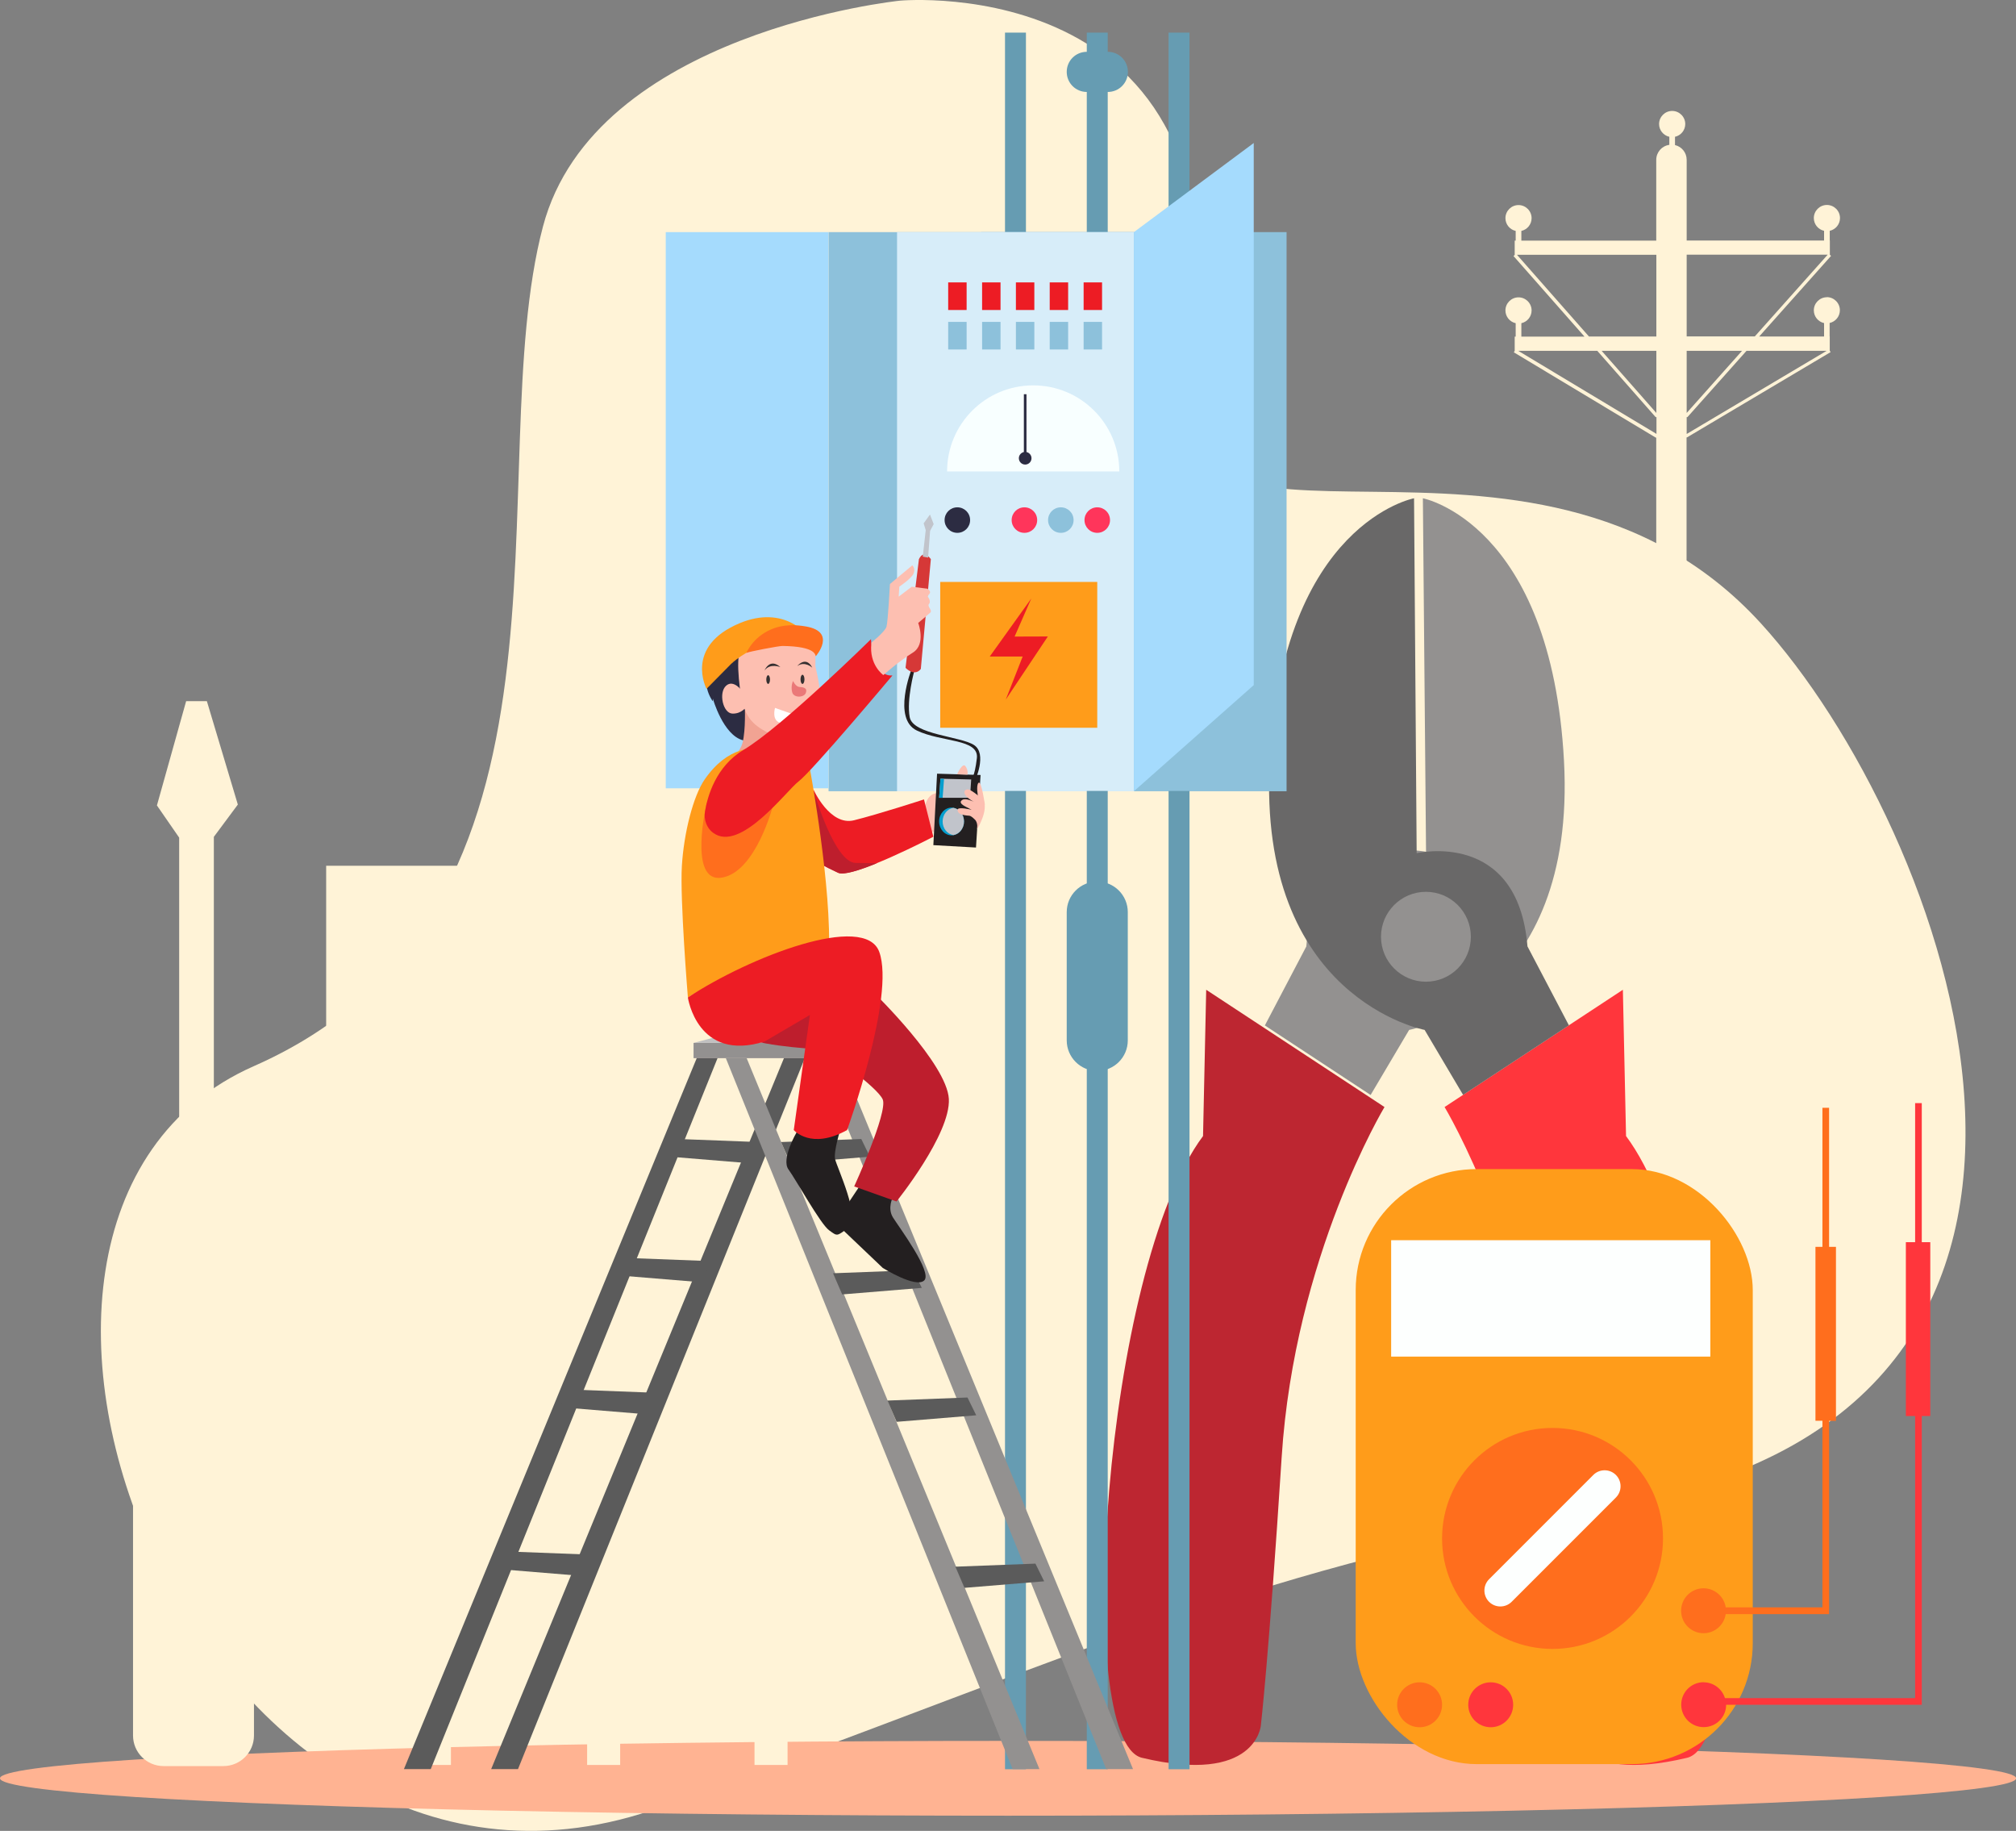 <?xml version="1.0" encoding="UTF-8"?>
<svg xmlns="http://www.w3.org/2000/svg" viewBox="0 0 184.87 167.85">
  <rect x="0" y="0" width="184.87" height="167.85" fill="#808080" stroke="none"/>
  <defs>
    <style>
      .cls-1 {
        fill: #fff;
      }

      .cls-2 {
        fill: #bd2631;
      }

      .cls-3 {
        fill: #f1a393;
      }

      .cls-4 {
        fill: #939190;
      }

      .cls-5 {
        isolation: isolate;
      }

      .cls-6 {
        fill: #be1e2d;
      }

      .cls-7 {
        fill: #696868;
      }

      .cls-8 {
        fill: #ff355b;
      }

      .cls-9 {
        fill: #ff363c;
      }

      .cls-10 {
        fill: #a5dbfd;
      }

      .cls-11 {
        fill: #ffb392;
      }

      .cls-12 {
        fill: #669cb2;
      }

      .cls-13 {
        fill: #353031;
      }

      .cls-14 {
        fill: #fdbfb1;
      }

      .cls-15 {
        fill: #fdfffe;
      }

      .cls-16 {
        fill: #ff6e1d;
      }

      .cls-17 {
        fill: #c1c4cb;
      }

      .cls-18 {
        fill: #059ece;
      }

      .cls-19 {
        fill: #f8ffff;
      }

      .cls-20 {
        fill: #ff9c1a;
      }

      .cls-21 {
        fill: #8dc1db;
      }

      .cls-22 {
        fill: #c1c1c1;
      }

      .cls-23 {
        fill: #d63837;
      }

      .cls-24 {
        fill: #ed1c24;
      }

      .cls-25 {
        fill: #d7edf9;
      }

      .cls-26 {
        fill: #fff3d7;
      }

      .cls-27 {
        fill: #2c2c42;
      }

      .cls-28 {
        fill: #5b5b5b;
      }

      .cls-29 {
        fill: #231f20;
      }

      .cls-30 {
        mix-blend-mode: multiply;
      }

      .cls-31 {
        fill: #ea7878;
      }
    </style>
  </defs>
  <g class="cls-5">
    <g id="Layer_2" data-name="Layer 2">
      <g id="OBJECTS">
        <g>
          <path class="cls-26" d="M82.53,.06s-28.02,2.85-32.74,20.71c-5.89,22.3,5.56,62.83-26.51,76.97s-4.73,83.25,37.41,67.9c42.14-15.35,52.87-21.4,88.25-27.85,49.65-9.05,29.42-62.16,12.53-80.65-21.18-23.19-56.2-1.34-52.42-22.84C115.6-2.98,82.53,.06,82.53,.06Z"/>
          <ellipse class="cls-11" cx="92.44" cy="163.03" rx="92.44" ry="3.43"/>
          <g>
            <g class="cls-30">
              <g>
                <path class="cls-26" d="M78.06,79.37H29.91v53.45h8.41v28.99h3.03v-28.99h12.49v28.99h3.03v-28.99h12.32v28.99h3.03v-28.99h5.82v-53.45Zm-39.93,9.49h31.08v1.9h-31.08v-1.9Zm0,5.11h31.08v1.9h-31.08v-1.9Zm0,5.11h31.08v1.9h-31.08v-1.9Zm0,5.11h31.08v1.9h-31.08v-1.9Zm22.99,24.74h-16.59c-2.61,0-4.21-2.47-2.83-4.38l8.3-11.46c1.3-1.8,4.35-1.8,5.66,0l8.3,11.46c1.38,1.91-.21,4.38-2.83,4.38Z"/>
                <path class="cls-26" d="M55.01,114.79c-1.01-1.46-3.37-1.46-4.38,0l-6.42,9.29c-1.07,1.55,.17,3.55,2.19,3.55h12.84c2.02,0,3.26-2,2.19-3.55l-6.42-9.29Zm-3.39,10.53l1.51-3.29h-3.41l2.31-4.45h1.87l-1.48,2.92h2.96s-3.75,4.82-3.75,4.82Z"/>
              </g>
              <path class="cls-26" d="M23.77,113.63h-4.16v-36.91l2.2-2.96-2.84-9.48h-1.9l-2.68,9.56h0l2.04,2.95v36.84h-4c-.64,0-1.17,.52-1.17,1.17s.52,1.17,1.17,1.17h.96v1.81c-.72,.51-1.19,1.34-1.19,2.28v39.05c0,1.54,1.25,2.8,2.8,2.8h5.49c1.54,0,2.8-1.25,2.8-2.8v-39.05c0-.95-.47-1.78-1.19-2.28v-1.81h1.68c.64,0,1.17-.52,1.17-1.17s-.52-1.17-1.17-1.17Z"/>
              <path class="cls-26" d="M167.53,27.25c-.66,0-1.2,.54-1.2,1.2,0,.57,.4,1.05,.94,1.17v1.23h-5.95l6.59-7.39-.11-.1h0v-1.31h-.01v-.89c.54-.12,.94-.6,.94-1.17,0-.66-.54-1.2-1.2-1.2s-1.2,.54-1.2,1.2c0,.57,.4,1.05,.94,1.17v.89h-12.6v-7.4c0-.66-.46-1.21-1.07-1.35v-.76c.54-.12,.94-.6,.94-1.17,0-.66-.54-1.2-1.2-1.2s-1.2,.54-1.2,1.2c0,.57,.4,1.05,.94,1.17v.74c-.68,.09-1.2,.67-1.2,1.38v7.4h-12.37v-.89c.54-.12,.94-.6,.94-1.17,0-.66-.54-1.2-1.2-1.2s-1.2,.54-1.2,1.2c0,.57,.4,1.05,.94,1.17v.89h-.09v1.31h0l-.11,.1,6.51,7.39h-5.79v-1.23c.54-.12,.94-.6,.94-1.17,0-.66-.54-1.2-1.2-1.2s-1.2,.54-1.2,1.2c0,.57,.4,1.05,.94,1.17v1.23h-.09v1.31h0l-.08,.13,12.98,7.8,.04,.02h.04V108.62c0,.77,.62,1.39,1.39,1.39s1.39-.62,1.39-1.39V40.1h.04l13.17-7.82-.08-.13h0v-1.31h-.01v-1.23c.54-.12,.94-.6,.94-1.17,0-.66-.54-1.2-1.2-1.2Zm.07-3.9l-6.68,7.49h-6.25v-7.49h12.93Zm-15.71,14.51l-5.02-5.7h5.02v5.7Zm2.78-5.7h5.08l-5.08,5.7v-5.7Zm-15.55-8.8h12.77v7.49h-6.18l-6.6-7.49Zm.09,8.8h7.26l5.31,6.03,.05,.05h.07v1.54l-12.68-7.62Zm15.46,7.62v-1.54h.07l5.42-6.08h7.35l-12.83,7.62Z"/>
            </g>
            <g>
              <path class="cls-2" d="M110.61,90.74l16.35,10.75s-8.25,13.7-9.43,32.11c-1.18,18.41-1.91,24.6-1.91,24.6,0,0-.44,5.45-10.9,2.95-6.36-1.52-3.53-44.77,5.6-57l.29-13.4Z"/>
              <path class="cls-9" d="M148.82,90.74l-16.35,10.75s8.25,13.7,9.43,32.11c1.18,18.41,1.91,24.6,1.91,24.6,0,0,.44,5.45,10.9,2.95,6.36-1.52,3.53-44.77-5.6-57l-.29-13.4Z"/>
              <path class="cls-4" d="M125.69,100.38l3.53-5.96s15.38-2.87,14.2-24.67c-1.18-21.8-12.94-24.07-12.94-24.07l.29,32.41s-10.1-2.08-10.98,8.68l-3.8,7.24,9.69,6.37Z"/>
              <path class="cls-7" d="M134.17,100.38l-3.53-5.96s-15.38-2.87-14.2-24.67c1.18-21.8,13.23-24.07,13.23-24.07l.24,32.54s9.28-2.21,10.16,8.54l3.8,7.24-9.69,6.37Z"/>
              <circle class="cls-4" cx="130.76" cy="85.88" r="4.12"/>
            </g>
            <g>
              <g>
                <rect class="cls-12" x="92.16" y="2.99" width="1.92" height="19"/>
                <rect class="cls-12" x="107.16" y="2.99" width="1.92" height="19"/>
                <rect class="cls-12" x="99.66" y="2.99" width="1.92" height="19"/>
                <path class="cls-12" d="M101.59,8.43h-1.93c-1.02,0-1.84-.82-1.84-1.84h0c0-1.02,.82-1.84,1.84-1.84h1.93c1.02,0,1.84,.82,1.84,1.84h0c0,1.02-.82,1.84-1.84,1.84Z"/>
              </g>
              <g>
                <rect class="cls-21" x="89.98" y="21.28" width="28" height="51.26"/>
                <rect class="cls-21" x="75.98" y="21.28" width="28" height="51.26"/>
                <rect class="cls-25" x="82.26" y="21.28" width="21.72" height="51.26"/>
                <polygon class="cls-10" points="103.98 21.28 114.97 13.11 114.97 62.81 103.98 72.54 103.98 21.28"/>
                <rect class="cls-10" x="61.05" y="21.28" width="14.92" height="50.99"/>
                <rect class="cls-24" x="86.95" y="25.89" width="1.69" height="2.53"/>
                <rect class="cls-24" x="90.06" y="25.89" width="1.69" height="2.53"/>
                <rect class="cls-24" x="93.16" y="25.89" width="1.69" height="2.53"/>
                <rect class="cls-24" x="96.26" y="25.89" width="1.69" height="2.53"/>
                <rect class="cls-24" x="99.37" y="25.89" width="1.69" height="2.53"/>
                <g>
                  <rect class="cls-21" x="86.95" y="29.51" width="1.69" height="2.53"/>
                  <rect class="cls-21" x="90.06" y="29.51" width="1.69" height="2.53"/>
                  <rect class="cls-21" x="93.16" y="29.51" width="1.69" height="2.53"/>
                  <rect class="cls-21" x="96.26" y="29.51" width="1.69" height="2.53"/>
                  <rect class="cls-21" x="99.37" y="29.51" width="1.69" height="2.53"/>
                </g>
                <path class="cls-19" d="M94.74,35.33c-4.36,0-7.89,3.53-7.89,7.89h15.79c0-4.36-3.53-7.89-7.89-7.89Z"/>
                <path class="cls-8" d="M95.11,47.68c0,.65-.52,1.17-1.17,1.17s-1.17-.52-1.17-1.17,.52-1.17,1.17-1.17,1.17,.52,1.17,1.17Z"/>
                <path class="cls-21" d="M98.45,47.68c0,.65-.52,1.17-1.17,1.17s-1.17-.52-1.17-1.17,.52-1.17,1.17-1.17,1.17,.52,1.17,1.17Z"/>
                <path class="cls-8" d="M101.79,47.68c0,.65-.52,1.17-1.17,1.17s-1.17-.52-1.17-1.17,.52-1.17,1.17-1.17,1.17,.52,1.17,1.17Z"/>
                <path class="cls-27" d="M88.96,47.68c0,.65-.52,1.17-1.17,1.17s-1.17-.52-1.17-1.17,.52-1.17,1.17-1.17,1.17,.52,1.17,1.17Z"/>
                <path class="cls-27" d="M94.13,41.44v-5.3h-.24v5.3c-.26,.06-.46,.29-.46,.57,0,.32,.26,.58,.58,.58s.58-.26,.58-.58c0-.28-.2-.51-.46-.57Z"/>
                <rect class="cls-20" x="86.22" y="53.35" width="14.4" height="13.37"/>
                <polygon class="cls-24" points="94.57 54.87 90.76 60.19 93.78 60.19 92.23 64.14 96.09 58.35 93.04 58.36 94.57 54.87"/>
              </g>
              <g>
                <rect class="cls-12" x="92.16" y="72.51" width="1.92" height="89.69"/>
                <rect class="cls-12" x="107.16" y="72.51" width="1.92" height="89.69"/>
                <rect class="cls-12" x="99.66" y="72.51" width="1.92" height="89.69"/>
                <path class="cls-12" d="M100.62,98.18h0c-1.55,0-2.8-1.26-2.8-2.8v-11.76c0-1.55,1.26-2.8,2.8-2.8h0c1.55,0,2.8,1.26,2.8,2.8v11.76c0,1.55-1.26,2.8-2.8,2.8Z"/>
              </g>
            </g>
            <g>
              <rect class="cls-4" x="63.6" y="95.61" width="12.69" height="1.4"/>
              <polygon class="cls-22" points="63.6 95.61 66.46 94.86 76.03 94.86 74.67 95.6 63.6 95.61"/>
              <g>
                <polygon class="cls-28" points="63.89 97.01 37.04 162.19 39.5 162.19 65.8 97.01 63.89 97.01"/>
                <polygon class="cls-28" points="71.89 97.01 45.04 162.19 47.5 162.19 73.8 97.01 71.89 97.01"/>
                <polygon class="cls-28" points="68.69 106.64 61.39 106.04 62.19 104.42 69.53 104.7 68.69 106.64"/>
                <polygon class="cls-28" points="64.4 117.56 57.1 116.96 57.9 115.34 65.24 115.62 64.4 117.56"/>
                <polygon class="cls-28" points="58.58 129.6 51.28 129 52.08 127.38 59.42 127.66 58.58 129.6"/>
                <polygon class="cls-28" points="53.14 144.46 45.84 143.86 46.63 142.24 53.98 142.52 53.14 144.46"/>
              </g>
              <g>
                <polygon class="cls-4" points="68.47 97.01 95.32 162.19 92.86 162.19 66.56 97.01 68.47 97.01"/>
                <polygon class="cls-4" points="77.04 97.01 103.9 162.19 101.44 162.19 75.14 97.01 77.04 97.01"/>
                <polygon class="cls-28" points="72.47 106.64 79.77 106.04 78.98 104.42 71.63 104.7 72.47 106.64"/>
                <polygon class="cls-28" points="77.23 118.67 84.53 118.07 83.73 116.45 76.39 116.73 77.23 118.67"/>
                <polygon class="cls-28" points="82.22 130.35 89.52 129.75 88.72 128.12 81.38 128.4 82.22 130.35"/>
                <polygon class="cls-28" points="88.44 145.57 95.75 144.97 94.95 143.35 87.61 143.63 88.44 145.57"/>
              </g>
            </g>
            <g>
              <g>
                <g>
                  <path class="cls-27" d="M65.37,64.05s.94,3.35,2.77,3.82c1.83,.47,1.89-5.77,1.89-5.77v-2.88s-2.13,.34-2.71,.76c-.58,.42-.93,.61-1.68,1.13-1.74,1.19-.28,3.18-.28,3.18"/>
                  <path class="cls-3" d="M68.31,65.09s.08,2.58-.37,3.41c-.45,.83-1.15,1.79-1.15,1.79,0,0,5.7-.78,5.79-.9,.09-.12,.41-3.45,.41-3.45l-4.68-.85Z"/>
                  <path class="cls-14" d="M74.77,59.73s.02,1.18,0,1.3c-.03,.12,.8,2.75,.31,4.48-.49,1.73-2.81,2.63-4.31,1.85-1.5-.79-2.56-1.32-2.91-4.16-.35-2.84-.12-3.78,.44-4.36,.55-.58,5.61-2.03,6.48,.9Z"/>
                  <path class="cls-14" d="M68.06,63.36s-.79-1.12-1.48-.49c-.7,.63-.29,2.52,.58,2.55,.87,.03,1.28-.63,1.28-.63l-.38-1.44Z"/>
                  <path class="cls-20" d="M74.86,59.99s-1.06-1.91-4.42-.99c-2.07,.57-3.4,1.87-3.4,1.87l-2.25,2.28s-2.08-3.9,3.07-6.03c3.9-1.62,6.61,.75,7,2.87Z"/>
                  <path class="cls-16" d="M74.81,60.16c-.07-.08,.07-.9-3.06-.94-.35,0-3.04,.51-3.31,.64,.03-.05,.59-1.42,2.23-2.14,1.18-.52,2.35-.44,3.22-.29,2.89,.49,.92,2.73,.92,2.73Z"/>
                </g>
                <g>
                  <path class="cls-13" d="M71.56,61.16s-.93-.39-1.45,.3c0,0,.47-1.18,1.45-.3Z"/>
                  <path class="cls-13" d="M74.49,61.21s-.69-.64-1.38-.15c0,0,.79-.98,1.38,.15Z"/>
                  <path class="cls-13" d="M70.61,62.3c0,.22-.08,.4-.17,.4s-.17-.18-.17-.4,.08-.4,.17-.4,.17,.18,.17,.4Z"/>
                  <ellipse class="cls-13" cx="73.59" cy="62.28" rx=".18" ry=".42"/>
                  <path class="cls-31" d="M72.72,62.43s.24,.53,.6,.55c.36,.02,.75,.09,.57,.56-.16,.41-1.11,.48-1.25-.09-.14-.57,.08-1.02,.08-1.02Z"/>
                  <path class="cls-1" d="M72.89,65.54l-1.82-.64s-.33,1.13,.46,1.36c.79,.23,1.36-.72,1.36-.72Z"/>
                </g>
              </g>
              <g>
                <path class="cls-14" d="M86.41,72.77s-1.17-.44-1.56,1.03c-.39,1.46-.39,2.74,1.27,2.42,1.66-.31,.28-3.45,.28-3.45Z"/>
                <path class="cls-24" d="M74.59,72.37s1.51,3.39,3.73,2.83c2.22-.55,6.41-1.91,6.41-1.91l.86,3.42s-7.46,3.89-8.74,3.3c-1.28-.59-2.26-1.18-2.26-1.18v-6.46Z"/>
                <path class="cls-29" d="M83.59,61.36s-1.78,4.52,.48,5.61,5.72,.74,5.51,2.54c-.21,1.8-.53,1.96-.53,1.96l.35,.12s1.15-2.47-.07-3.28c-1.22-.81-5.61-.95-5.91-2.56-.3-1.61,.42-4.24,.42-4.24l-.25-.14Z"/>
                <polygon class="cls-29" points="89.92 71.05 89.5 77.7 85.59 77.48 85.93 70.93 89.92 71.05"/>
                <path class="cls-14" d="M90.32,73.8s-.32-2.25-.58-2.04c-.26,.21-.05,1.32-.05,1.32l.64,.73Z"/>
                <path class="cls-14" d="M87.76,70.99s.5-1.12,.77-.75c.28,.37,.19,.78,.19,.78l-.96-.03Z"/>
                <polygon class="cls-17" points="86.24 71.39 86.12 73.14 88.95 73.14 89.06 71.46 86.24 71.39"/>
                <polygon class="cls-18" points="86.24 71.39 86.12 73.14 86.44 73.14 86.57 71.4 86.24 71.39"/>
                <path class="cls-18" d="M88.4,75.31c0,.7-.51,1.27-1.14,1.27s-1.14-.57-1.14-1.27,.51-1.27,1.14-1.27,1.14,.57,1.14,1.27Z"/>
                <path class="cls-17" d="M87.42,74.06c-.55,.09-.98,.61-.98,1.25s.43,1.16,.98,1.25c.55-.09,.98-.61,.98-1.25s-.43-1.16-.98-1.25Z"/>
                <path class="cls-14" d="M90.14,73.31s-1.04-.93-1.38-.94c-.4-.01-.62,.51,.55,1.14,0,0-.74-.38-1.06-.18-.32,.2-.11,.42,.37,.66l.48,.25s-1.28-.32-1.29,0c-.02,.32,.31,.49,1.03,.54,0,0,.14-.06,.56,.36,.31,.3,.2,.89,.2,.89,0,0,1.12-1.82,.54-2.71Z"/>
              </g>
              <path class="cls-6" d="M78.46,79.11c-1.95-.03-3.83-6.55-3.83-6.55l-.03,.12v6.16s.99,.59,2.26,1.18c.5,.23,1.97-.23,3.55-.88h0s0,0-1.95-.03Z"/>
              <path class="cls-29" d="M81.89,109.73s-.55,1.02,0,1.89c.55,.88,3.65,5.03,2.86,5.77-.78,.74-3.8-1.15-3.8-1.15l-4.36-4.15,2.31-3.46,3,1.11Z"/>
              <path class="cls-6" d="M80.18,91.05s6.64,6.46,6.83,9.69c.18,3.23-4.8,9.41-4.8,9.41l-3.88-1.38s3.1-6.8,2.62-7.97c-.49-1.17-5.38-4.58-5.38-4.58,0,0-5.35-.23-7.29-1.09-1.94-.85,11.9-4.08,11.9-4.08Z"/>
              <path class="cls-20" d="M74.29,70.6s2.02,10.88,1.71,17.03c0,0-6.46-.18-12.92,3.81,0,0-.74-9.04-.55-12.06,.18-3.01,1.04-6.42,2.1-7.94,4.11-5.91,9.66-.85,9.66-.85Z"/>
              <path class="cls-29" d="M77.07,103.53s-.65,2.06-.49,2.74c.15,.68,2.4,5.48,1.26,6.27-1.14,.8-1.01,.83-1.81,.25-.8-.58-3.02-4.61-3.72-5.57-.71-.95,.74-3.41,.74-3.41l4.03-.28Z"/>
              <path class="cls-24" d="M63.08,91.45s.86,5.97,7.04,4.03l4.15-2.43-1.48,10.55s1.57,1.85,4.89,0c0,0,4.43-12.24,2.95-16.33-1.31-3.64-11.87,.43-17.56,4.18Z"/>
              <path class="cls-23" d="M84.27,51.24s-1.23,9.92-1.23,9.97,.82,.85,1.4,.12l.92-10.07s-.64-.93-1.08-.02Z"/>
              <polygon class="cls-17" points="84.62 51.03 84.89 48.6 84.7 47.98 85.28 47.17 85.62 48.05 85.29 48.67 85.11 51.12 84.62 51.03"/>
              <path class="cls-16" d="M70.9,73.8s-1.57,6.15-4.71,6.66c-3.14,.51-1.38-6.87-1.38-6.87l6.09,.21Z"/>
              <path class="cls-24" d="M65.39,76.35c-.6-.45-.86-1.22-.74-1.96,.23-1.4,1-4.13,3.53-5.64,3.51-2.09,11.69-10.15,11.69-10.15,0,0,.18,3.51,1.97,3.32,0,0-7.38,8.8-8.61,9.72-1.09,.82-5.35,6.57-7.83,4.71Z"/>
              <path class="cls-14" d="M79.9,58.92s1.25-1,1.39-1.46,.32-3.92,.32-3.92l2.05-1.71s.31,.28,.12,.74c-.18,.46-1.31,1.21-1.31,1.21l-.06,.92,1.2-.91,1.43,.18s.38,.23,.2,.46l-.18,.23s.35,.45,.14,.7c-.22,.25,.35,.58,.1,.81-.25,.23-1.1,.94-1.1,.94,0,0,.75,1.95-.49,2.72-1.25,.77-2.71,2.06-2.71,2.06,0,0-1.33-.94-1.09-2.92"/>
            </g>
            <g>
              <rect class="cls-20" x="124.32" y="107.18" width="36.41" height="54.55" rx="11.09" ry="11.09"/>
              <rect class="cls-15" x="127.57" y="113.7" width="29.27" height="10.67"/>
              <circle class="cls-16" cx="142.37" cy="141.04" r="10.13"/>
              <path class="cls-15" d="M148.18,137.29l-9.56,9.56c-.57,.57-1.5,.57-2.07,0h0c-.57-.57-.57-1.5,0-2.07l9.56-9.56c.57-.57,1.5-.57,2.07,0h0c.57,.57,.57,1.5,0,2.07Z"/>
              <circle class="cls-16" cx="130.18" cy="156.29" r="2.06"/>
              <circle class="cls-9" cx="136.7" cy="156.29" r="2.06"/>
              <path class="cls-16" d="M168.36,114.31h-.63v-12.75h-.61v12.75h-.64v15.94h.64v17.11h-8.87c-.15-.99-1-1.75-2.03-1.75-1.14,0-2.06,.92-2.06,2.06s.92,2.06,2.06,2.06c1.03,0,1.88-.76,2.03-1.75h9.48v-17.72h.63v-15.94Z"/>
              <path class="cls-9" d="M156.22,154.23c.92,0,1.7,.61,1.96,1.45h17.44v-25.86h-.85v-15.94h.85v-12.75h.61v12.75h.78v15.94h-.78v26.47h-17.94c0,1.13-.92,2.05-2.06,2.05s-2.06-.92-2.06-2.06,.92-2.06,2.06-2.06Z"/>
            </g>
          </g>
        </g>
      </g>
    </g>
  </g>
</svg>